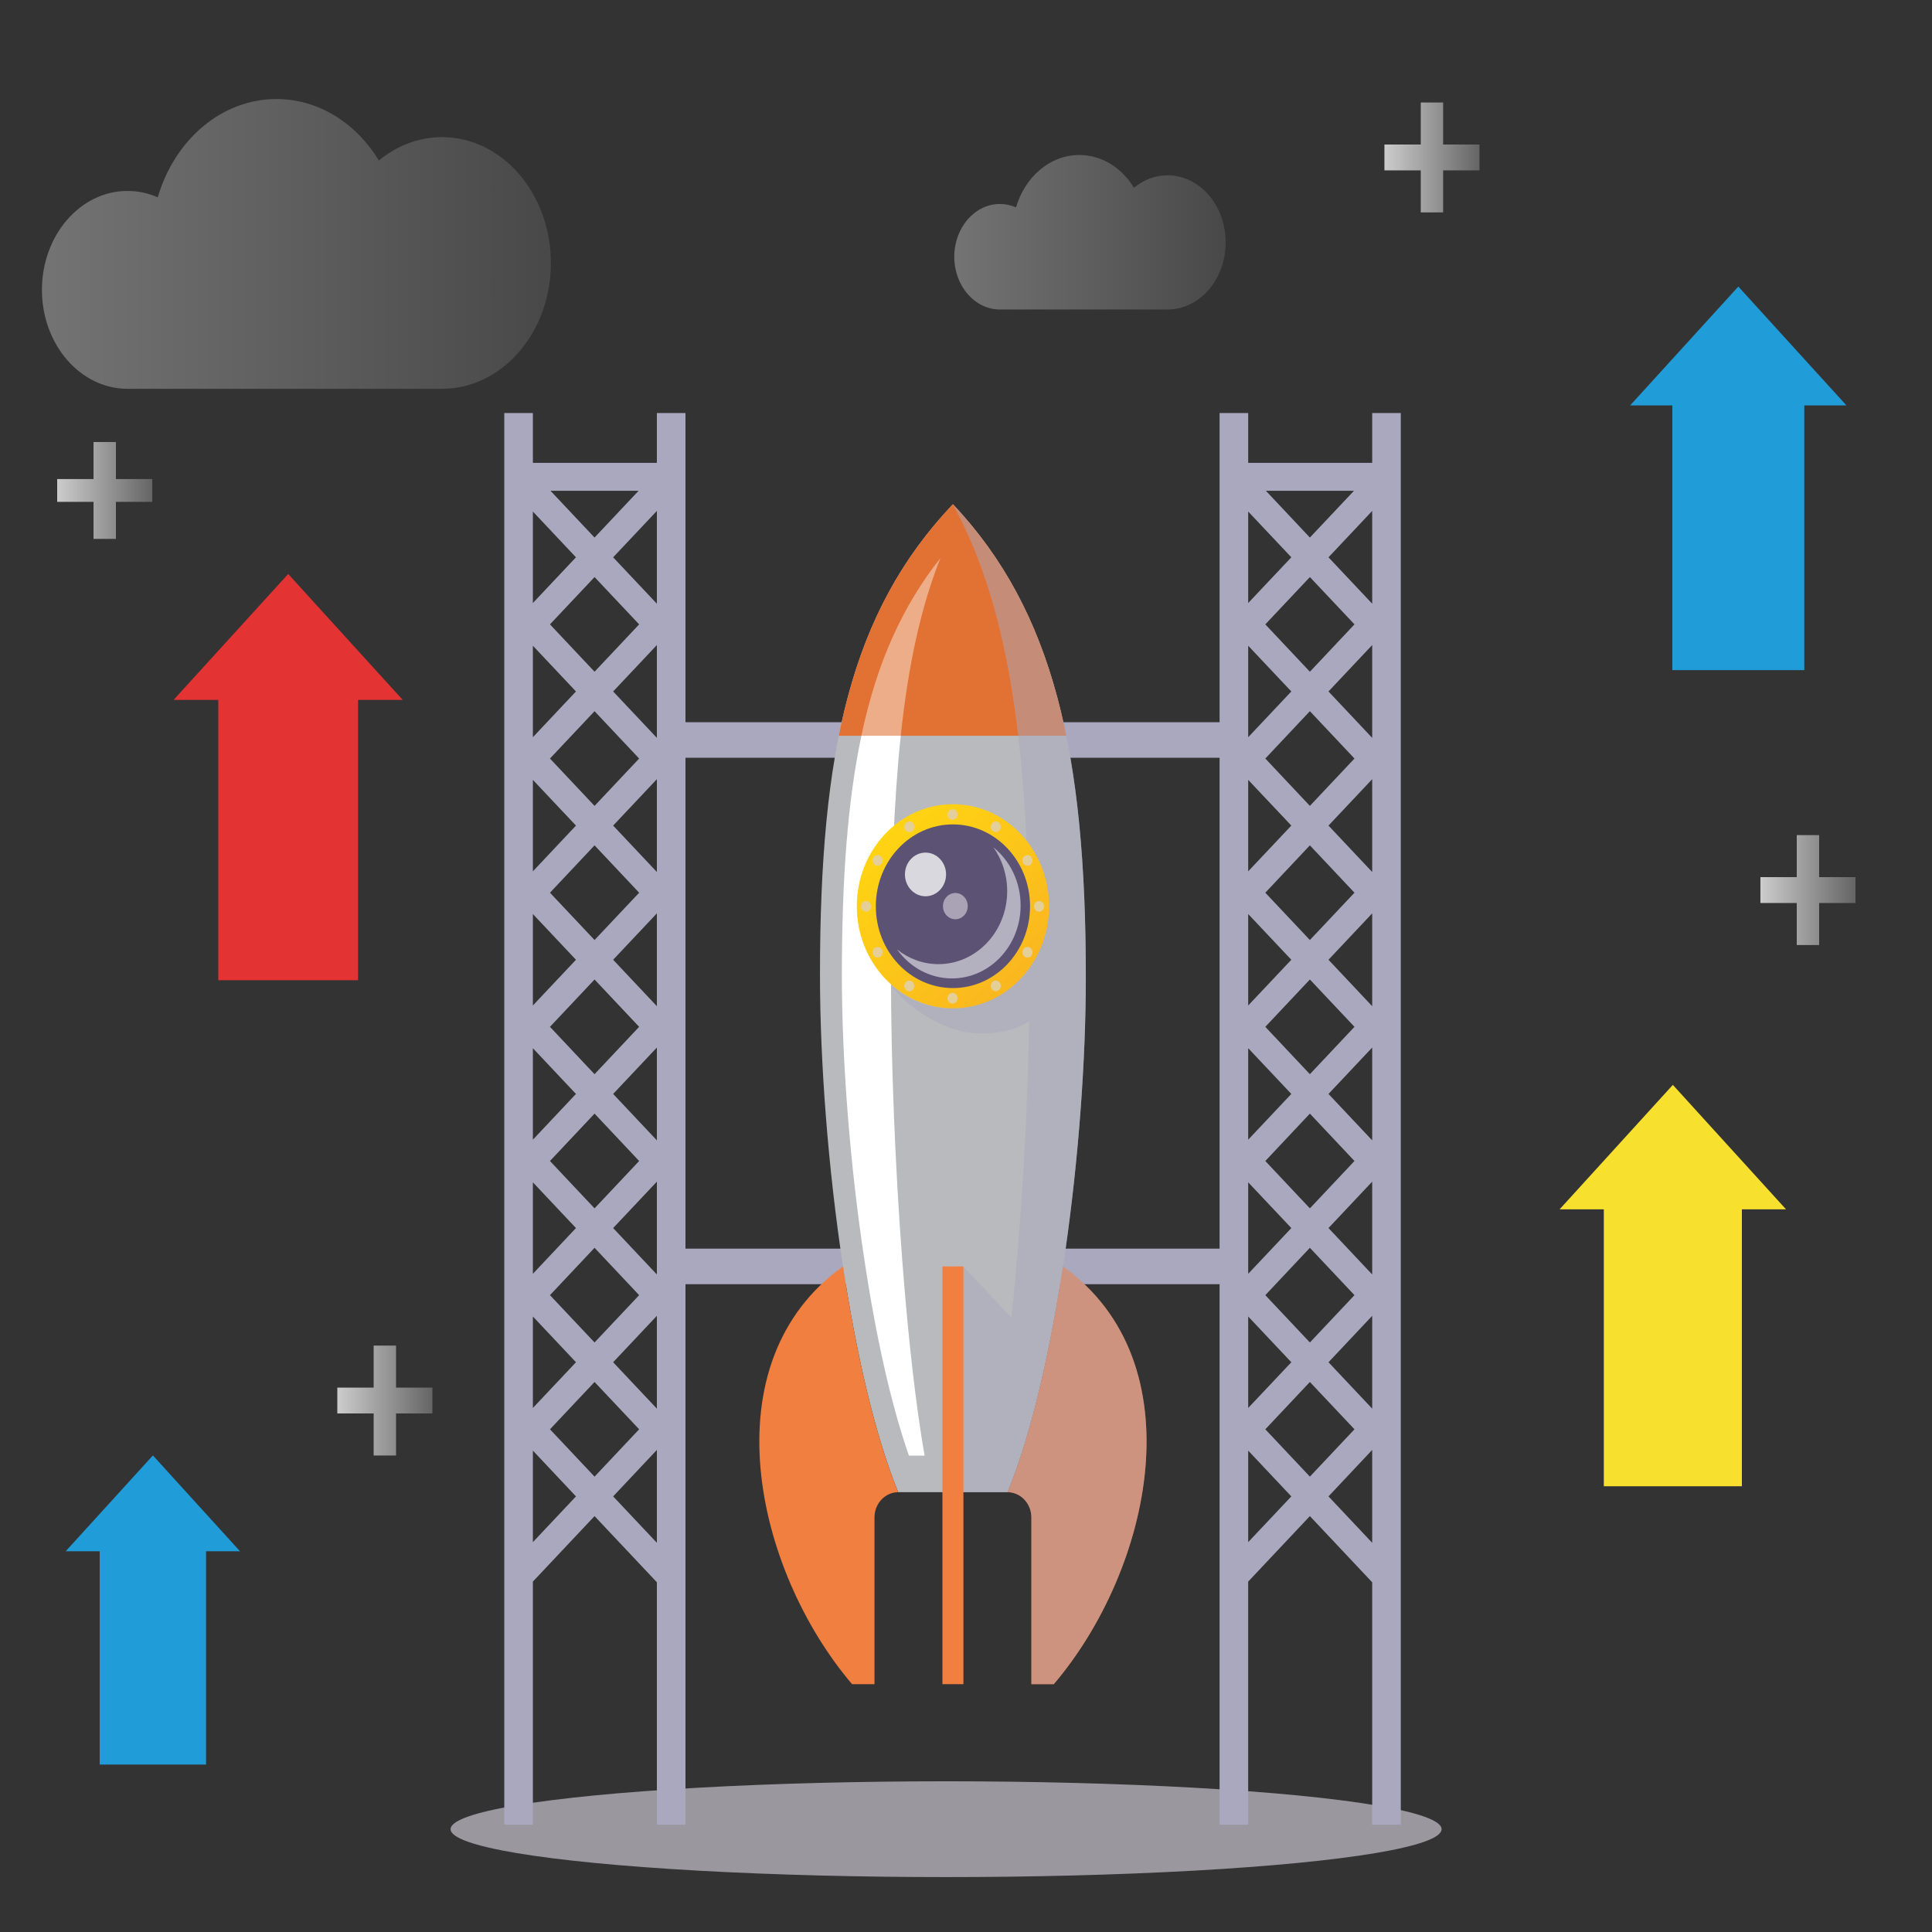 <?xml version="1.0" encoding="utf-8"?>
<!-- Generator: Adobe Illustrator 16.0.0, SVG Export Plug-In . SVG Version: 6.00 Build 0)  -->
<!DOCTYPE svg PUBLIC "-//W3C//DTD SVG 1.1//EN" "http://www.w3.org/Graphics/SVG/1.1/DTD/svg11.dtd">
<svg version="1.1" id="Calque_1" xmlns="http://www.w3.org/2000/svg" xmlns:xlink="http://www.w3.org/1999/xlink" x="0px" y="0px"
	 width="250px" height="250px" viewBox="0 0 250 250" enable-background="new 0 0 250 250" xml:space="preserve">
<rect x="0" y="0" width="250" height="250" fill="#333333" stroke="none"/>
<g>
	<ellipse opacity="0.61" fill="#DCD9E2" enable-background="new    " cx="122.424" cy="236.696" rx="64.118" ry="6.197"/>
	<path fill="#AAA8BE" d="M177.562,53.446v6.45h-16.046v-6.45h-3.702v6.45v3.608v29.949H88.698V63.504v-3.608v-6.45h-3.7v6.45H68.955
		v-6.45h-3.702v6.45v3.608v166.158v6.451h3.702v-6.451v-25.005l7.981-8.474l8.063,8.562v24.919v6.449H88.7v-6.449v-63.492h69.113
		v63.492v6.449h3.702v-6.449v-25.006l7.983-8.475l8.063,8.563v24.918v6.451h3.701v-6.451V63.504v-3.608v-6.45H177.562z
		 M167.098,72.114l-5.582,5.918V66.194L167.098,72.114z M163.803,63.504h11.404l-5.709,6.055L163.803,63.504z M161.516,100.914
		l5.58,5.915l-5.58,5.922V100.914z M161.516,118.275l5.58,5.918l-5.58,5.918V118.275z M161.516,135.637l5.58,5.918l-5.58,5.92
		V135.637z M163.731,150.233l5.767-6.131l5.771,6.131l-5.771,6.127L163.731,150.233z M167.098,158.909l-5.582,5.921v-11.838
		L167.098,158.909z M163.731,132.871l5.767-6.125l5.771,6.125L169.498,139L163.731,132.871z M163.731,115.517l5.767-6.129
		l5.771,6.129l-5.771,6.12L163.731,115.517z M163.731,98.153l5.767-6.127l5.771,6.127l-5.771,6.128L163.731,98.153z M161.516,95.395
		V83.558l5.58,5.917L161.516,95.395z M161.516,170.354l5.58,5.92l-5.58,5.917V170.354z M163.731,167.593l5.767-6.128l5.771,6.128
		l-5.771,6.122L163.731,167.593z M177.562,182.277l-5.655-6.004l5.655-6.007V182.277z M171.906,158.909l5.655-6.004v12.011
		L171.906,158.909z M171.906,141.555l5.655-6.004v12.01L171.906,141.555z M171.906,124.193l5.655-6.005V130.2L171.906,124.193z
		 M171.906,106.831l5.655-6.004v12.009L171.906,106.831z M171.906,89.475l5.655-6.005v12.009L171.906,89.475z M169.498,86.921
		l-5.767-6.128l5.767-6.121l5.771,6.121L169.498,86.921z M169.498,178.828l5.771,6.122l-5.771,6.126l-5.767-6.126L169.498,178.828z
		 M177.562,78.12l-5.655-6.004l5.655-6.004V78.12z M82.705,150.233l-5.771,6.127l-5.768-6.127l5.768-6.131L82.705,150.233z
		 M79.341,141.555l5.658-6.004v12.01L79.341,141.555z M76.934,139l-5.768-6.129l5.768-6.125l5.771,6.125L76.934,139z
		 M79.341,124.193l5.658-6.005V130.2L79.341,124.193z M76.934,121.637l-5.768-6.12l5.768-6.129l5.771,6.129L76.934,121.637z
		 M79.341,106.831l5.658-6.004v12.009L79.341,106.831z M76.934,104.282l-5.768-6.128l5.768-6.127l5.771,6.127L76.934,104.282z
		 M79.341,89.475l5.658-6.005v12.009L79.341,89.475z M76.934,86.921l-5.768-6.128l5.768-6.121l5.771,6.121L76.934,86.921z
		 M74.53,89.475l-5.576,5.92V83.558L74.53,89.475z M74.53,106.831l-5.576,5.92v-11.836L74.53,106.831z M74.53,124.193l-5.576,5.918
		v-11.836L74.53,124.193z M74.53,141.555l-5.576,5.92v-11.838L74.53,141.555z M74.53,158.909l-5.576,5.921v-11.838L74.53,158.909z
		 M68.955,170.354l5.576,5.92l-5.576,5.917V170.354z M71.166,167.593l5.768-6.128l5.771,6.128l-5.771,6.122L71.166,167.593z
		 M84.998,182.277l-5.658-6.004l5.658-6.007V182.277z M79.341,158.909l5.658-6.004v12.011L79.341,158.909z M84.998,78.12
		l-5.658-6.004l5.658-6.004V78.12z M76.934,69.559l-5.703-6.055h11.405L76.934,69.559z M74.53,72.114l-5.576,5.918V66.194
		L74.53,72.114z M76.934,178.828l5.771,6.122l-5.771,6.126l-5.768-6.126L76.934,178.828z M68.955,199.551v-11.843l5.576,5.925
		L68.955,199.551z M79.341,193.633l5.658-6.012v12.016L79.341,193.633z M88.698,161.576v-63.52h69.115v63.52H88.698z
		 M161.516,199.551v-11.843l5.58,5.925L161.516,199.551z M171.906,193.633l5.655-6.012v12.016L171.906,193.633z"/>
	<g id="decolage">
		<path fill="#B9BABD" d="M140.505,126.459c0,21.687-3.799,51.178-10.116,66.626h-14.163c-2.987-7.305-5.415-17.842-7.142-29.209
			c-1.923-12.657-2.979-26.349-2.979-37.774c0-28.888,3.95-46.896,17.201-60.855C136.384,79.135,140.505,97.575,140.505,126.459z"/>
		<path fill="#E17233" d="M137.974,95.205h-29.431c2.454-12.275,7.027-21.805,14.76-29.958
			C130.896,73.309,135.475,82.91,137.974,95.205z"/>
		<path fill="#FFFFFF" d="M119.644,188.363h-2.027c-2.229-6.375-4.205-15.011-5.75-25.242c-1.861-12.211-2.93-25.711-2.93-37.019
			c0-12.544,0.769-22.585,2.526-30.897h5.095c-0.882,8.321-1.267,18.345-1.267,30.897c0,11.308,0.531,24.808,1.462,37.019
			C117.535,173.353,118.524,181.988,119.644,188.363z"/>
		<path opacity="0.42" fill="#FFFFFF" enable-background="new    " d="M121.672,72.257c-2.46,6.232-4.108,13.48-5.117,22.948h-5.095
			c2.003-9.472,5.3-16.728,10.204-22.961C121.672,72.249,121.672,72.249,121.672,72.257z"/>
		<path fill="#DADEE6" d="M133.006,109.014c-0.016-0.027-0.031-0.045-0.05-0.07c0.019,0.011,0.029,0.031,0.047,0.048
			C133.006,108.999,133.006,109.003,133.006,109.014z"/>
		<g>
			<path fill="#F07F40" d="M130.387,193.085c0.846,0.007,1.616,0.379,2.168,0.96c0.557,0.593,0.907,1.413,0.907,2.31v21.576h2.898
				c12.648-14.864,18.56-41.641,1.172-54.055C135.802,175.243,133.38,185.78,130.387,193.085z"/>
		</g>
		<g opacity="0.5">
			<path fill="#AAA8BE" d="M136.36,217.924h-2.898v-21.569c0-0.896-0.351-1.717-0.907-2.31c-0.552-0.584-1.315-0.953-2.164-0.96
				c-0.004,0-0.004,0-0.004,0h-5.722v-29.209l6.219,6.603c1.288-12.245,2.084-26.107,2.28-38.292
				c-1.791,1.114-4.148,1.724-7.216,1.498c-3.895-0.283-8.364-3.187-10.642-6.171c2.138,1.847,4.865,2.952,7.832,2.952
				c4.151,0,7.814-2.151,10.067-5.459c1.497-2.182,2.365-4.854,2.365-7.748c0-3.116-1.021-5.991-2.724-8.244
				c0-0.009,0-0.014-0.008-0.022c-0.904-19.239-3.636-32.885-9.536-43.746c13.08,13.889,17.2,32.33,17.2,61.218
				c0,11.377-1.045,24.902-2.952,37.422C154.913,176.311,148.999,203.075,136.36,217.924z"/>
		</g>
		
			<linearGradient id="SVGID_1_" gradientUnits="userSpaceOnUse" x1="304.979" y1="-171.242" x2="286.837" y2="-153.1" gradientTransform="matrix(1 0 0 -1 -172.6 -44.9)">
			<stop  offset="0" style="stop-color:#FAB71F"/>
			<stop  offset="1" style="stop-color:#FFD412"/>
		</linearGradient>
		<ellipse fill="url(#SVGID_1_)" cx="123.308" cy="117.271" rx="12.439" ry="13.206"/>
		<path fill="#5C5274" d="M133.287,117.272c0,5.849-4.474,10.583-9.98,10.583c-5.51,0-9.976-4.734-9.976-10.583
			c0-5.853,4.466-10.596,9.976-10.596C128.813,106.677,133.287,111.42,133.287,117.272z"/>
		<path opacity="0.76" fill="#CECDD6" enable-background="new    " d="M116.087,122.863c1.486,1.189,3.344,1.896,5.347,1.896
			c4.909,0,8.894-4.233,8.894-9.44c0-2.132-0.661-4.096-1.787-5.679c2.147,1.725,3.527,4.454,3.527,7.529
			c0,5.213-3.979,9.438-8.89,9.438C120.283,126.606,117.708,125.135,116.087,122.863z"/>
		<g>
			<path fill="#F07F40" d="M116.226,193.085c-0.847,0.007-1.61,0.379-2.165,0.96c-0.56,0.593-0.903,1.413-0.903,2.31v21.576h-2.901
				c-12.644-14.864-18.557-41.641-1.172-54.055C110.812,175.243,113.239,185.78,116.226,193.085z"/>
		</g>
		<rect x="121.95" y="163.876" fill="#F07F40" width="2.716" height="54.055"/>
		<ellipse opacity="0.77" fill="#FFFFFF" enable-background="new    " cx="119.76" cy="113.151" rx="2.661" ry="2.826"/>
		<ellipse opacity="0.47" fill="#FFFFFF" enable-background="new    " cx="123.622" cy="117.252" rx="1.603" ry="1.7"/>
		<g>
			<path fill="#E5CF98" d="M123.906,105.396c0,0.376-0.291,0.69-0.648,0.69s-0.649-0.314-0.649-0.69c0-0.385,0.295-0.69,0.649-0.69
				C123.615,104.707,123.906,105.013,123.906,105.396z"/>
			<path fill="#E5CF98" d="M123.906,129.17c0,0.375-0.291,0.688-0.648,0.688s-0.649-0.313-0.649-0.688
				c0-0.383,0.295-0.69,0.649-0.69C123.615,128.482,123.906,128.789,123.906,129.17z"/>
			<path fill="#E5CF98" d="M118.222,106.639c0.18,0.334,0.073,0.755-0.239,0.945c-0.312,0.191-0.707,0.08-0.886-0.254
				c-0.181-0.325-0.073-0.75,0.237-0.941C117.648,106.199,118.042,106.314,118.222,106.639z"/>
			<path fill="#E5CF98" d="M129.417,127.229c0.18,0.335,0.076,0.752-0.237,0.944c-0.314,0.189-0.707,0.079-0.882-0.253
				c-0.186-0.327-0.082-0.753,0.231-0.945C128.845,126.785,129.239,126.9,129.417,127.229z"/>
			<path fill="#E5CF98" d="M113.889,110.743c0.307,0.185,0.416,0.607,0.236,0.943c-0.18,0.326-0.578,0.443-0.889,0.253
				c-0.308-0.192-0.414-0.618-0.233-0.94C113.176,110.663,113.573,110.551,113.889,110.743z"/>
			<path fill="#E5CF98" d="M133.276,122.631c0.314,0.187,0.418,0.607,0.244,0.94c-0.187,0.327-0.579,0.443-0.892,0.25
				c-0.308-0.188-0.42-0.612-0.234-0.943C132.566,122.549,132.968,122.438,133.276,122.631z"/>
			<path fill="#E5CF98" d="M112.061,116.595c0.355,0,0.65,0.306,0.65,0.689c0,0.381-0.291,0.689-0.65,0.689
				c-0.362,0-0.649-0.308-0.649-0.689C111.412,116.901,111.704,116.595,112.061,116.595z"/>
			<path fill="#E5CF98" d="M134.453,116.595c0.361,0,0.65,0.306,0.65,0.689c0,0.375-0.29,0.689-0.65,0.689
				c-0.354,0-0.645-0.308-0.648-0.689C133.804,116.901,134.1,116.595,134.453,116.595z"/>
			<path fill="#E5CF98" d="M113.235,122.631c0.311-0.192,0.709-0.082,0.889,0.247c0.18,0.331,0.075,0.754-0.237,0.943
				c-0.313,0.193-0.711,0.077-0.886-0.25C112.822,123.238,112.927,122.818,113.235,122.631z"/>
			<path fill="#E5CF98" d="M132.627,110.743c0.314-0.19,0.705-0.079,0.892,0.255c0.175,0.323,0.072,0.747-0.242,0.94
				c-0.309,0.19-0.71,0.073-0.884-0.253C132.209,111.35,132.319,110.927,132.627,110.743z"/>
			<path fill="#E5CF98" d="M117.097,127.229c0.179-0.329,0.576-0.444,0.886-0.254s0.418,0.618,0.239,0.945
				c-0.181,0.333-0.576,0.442-0.888,0.253C117.025,127.981,116.917,127.564,117.097,127.229z"/>
			<path fill="#E5CF98" d="M128.298,106.639c0.175-0.324,0.567-0.44,0.882-0.25c0.312,0.189,0.417,0.616,0.237,0.941
				c-0.178,0.334-0.574,0.444-0.888,0.254C128.218,107.394,128.113,106.973,128.298,106.639z"/>
		</g>
	</g>
</g>
<polygon fill="#209DD9" points="238.932,52.463 233.475,52.463 233.475,86.711 216.396,86.711 216.396,52.463 210.936,52.463 
	224.939,37.08 "/>
<polygon fill="#F8E02F" points="231.109,156.484 225.398,156.484 225.398,192.318 207.533,192.318 207.533,156.484 201.814,156.484 
	216.466,140.383 "/>
<polygon fill="#E43333" points="52.113,90.567 46.335,90.567 46.335,126.842 28.248,126.842 28.248,90.567 22.46,90.567 
	37.293,74.271 "/>
<polygon fill="#209DD9" points="31.058,200.734 26.663,200.734 26.663,228.331 12.9,228.331 12.9,200.734 8.498,200.734 
	19.786,188.333 "/>
<linearGradient id="nuage_3_" gradientUnits="userSpaceOnUse" x1="296.082" y1="-74.953" x2="331.201" y2="-74.953" gradientTransform="matrix(1 0 0 -1 -172.6 -44.9)">
	<stop  offset="0" style="stop-color:#CCCCCC"/>
	<stop  offset="1" style="stop-color:#656565"/>
</linearGradient>
<path id="nuage_1_" opacity="0.42" fill="url(#nuage_3_)" enable-background="new    " d="M158.601,31.364
	c0,4.798-3.362,8.685-7.514,8.685h-21.699c-3.26,0-5.905-3.058-5.905-6.825c0-3.77,2.646-6.829,5.905-6.829
	c0.736,0,1.437,0.156,2.086,0.44c1.153-3.944,4.385-6.78,8.187-6.78c2.928,0,5.512,1.675,7.074,4.241
	c1.229-1.017,2.731-1.613,4.354-1.613C155.238,22.683,158.601,26.572,158.601,31.364z"/>
<linearGradient id="nuage_4_" gradientUnits="userSpaceOnUse" x1="178.025" y1="-76.464" x2="243.885" y2="-76.464" gradientTransform="matrix(1 0 0 -1 -172.6 -44.9)">
	<stop  offset="0" style="stop-color:#CCCCCC"/>
	<stop  offset="1" style="stop-color:#656565"/>
</linearGradient>
<path id="nuage_2_" opacity="0.42" fill="url(#nuage_4_)" enable-background="new    " d="M71.285,34.025
	c0,8.999-6.305,16.287-14.09,16.287H16.499c-6.11,0-11.073-5.737-11.073-12.801c0-7.068,4.963-12.805,11.073-12.805
	c1.381,0,2.698,0.292,3.915,0.826c2.162-7.397,8.222-12.716,15.35-12.716c5.49,0,10.336,3.143,13.267,7.955
	c2.305-1.908,5.122-3.026,8.164-3.026C64.979,17.745,71.285,25.039,71.285,34.025z"/>
<linearGradient id="SVGID_2_" gradientUnits="userSpaceOnUse" x1="180" y1="-108.365" x2="192.305" y2="-108.365" gradientTransform="matrix(1 0 0 -1 -172.6 -44.9)">
	<stop  offset="0" style="stop-color:#CCCCCC"/>
	<stop  offset="1" style="stop-color:#656565"/>
</linearGradient>
<polygon fill="url(#SVGID_2_)" points="19.704,61.99 15,61.99 15,57.197 12.104,57.197 12.104,61.99 7.4,61.99 7.4,64.94 
	12.104,64.94 12.104,69.733 15,69.733 15,64.94 19.704,64.94 "/>
<linearGradient id="SVGID_3_" gradientUnits="userSpaceOnUse" x1="351.744" y1="-65.274" x2="364.045" y2="-65.274" gradientTransform="matrix(1 0 0 -1 -172.6 -44.9)">
	<stop  offset="0" style="stop-color:#CCCCCC"/>
	<stop  offset="1" style="stop-color:#656565"/>
</linearGradient>
<polygon fill="url(#SVGID_3_)" points="191.445,18.7 186.743,18.7 186.743,13.263 183.848,13.263 183.848,18.7 179.145,18.7 
	179.145,22.047 183.848,22.047 183.848,27.485 186.743,27.485 186.743,22.047 191.445,22.047 "/>
<linearGradient id="SVGID_4_" gradientUnits="userSpaceOnUse" x1="216.248" y1="-226.13" x2="228.553" y2="-226.13" gradientTransform="matrix(1 0 0 -1 -172.6 -44.9)">
	<stop  offset="0" style="stop-color:#CCCCCC"/>
	<stop  offset="1" style="stop-color:#656565"/>
</linearGradient>
<polygon fill="url(#SVGID_4_)" points="55.952,179.557 51.249,179.557 51.249,174.118 48.353,174.118 48.353,179.557 
	43.648,179.557 43.648,182.9 48.353,182.9 48.353,188.341 51.249,188.341 51.249,182.9 55.952,182.9 "/>
<linearGradient id="SVGID_5_" gradientUnits="userSpaceOnUse" x1="400.394" y1="-160.075" x2="412.699" y2="-160.075" gradientTransform="matrix(1 0 0 -1 -172.6 -44.9)">
	<stop  offset="0" style="stop-color:#CCCCCC"/>
	<stop  offset="1" style="stop-color:#656565"/>
</linearGradient>
<polygon fill="url(#SVGID_5_)" points="240.1,113.5 235.396,113.5 235.396,108.063 232.5,108.063 232.5,113.5 227.795,113.5 
	227.795,116.849 232.5,116.849 232.5,122.286 235.396,122.286 235.396,116.849 240.1,116.849 "/>
</svg>
